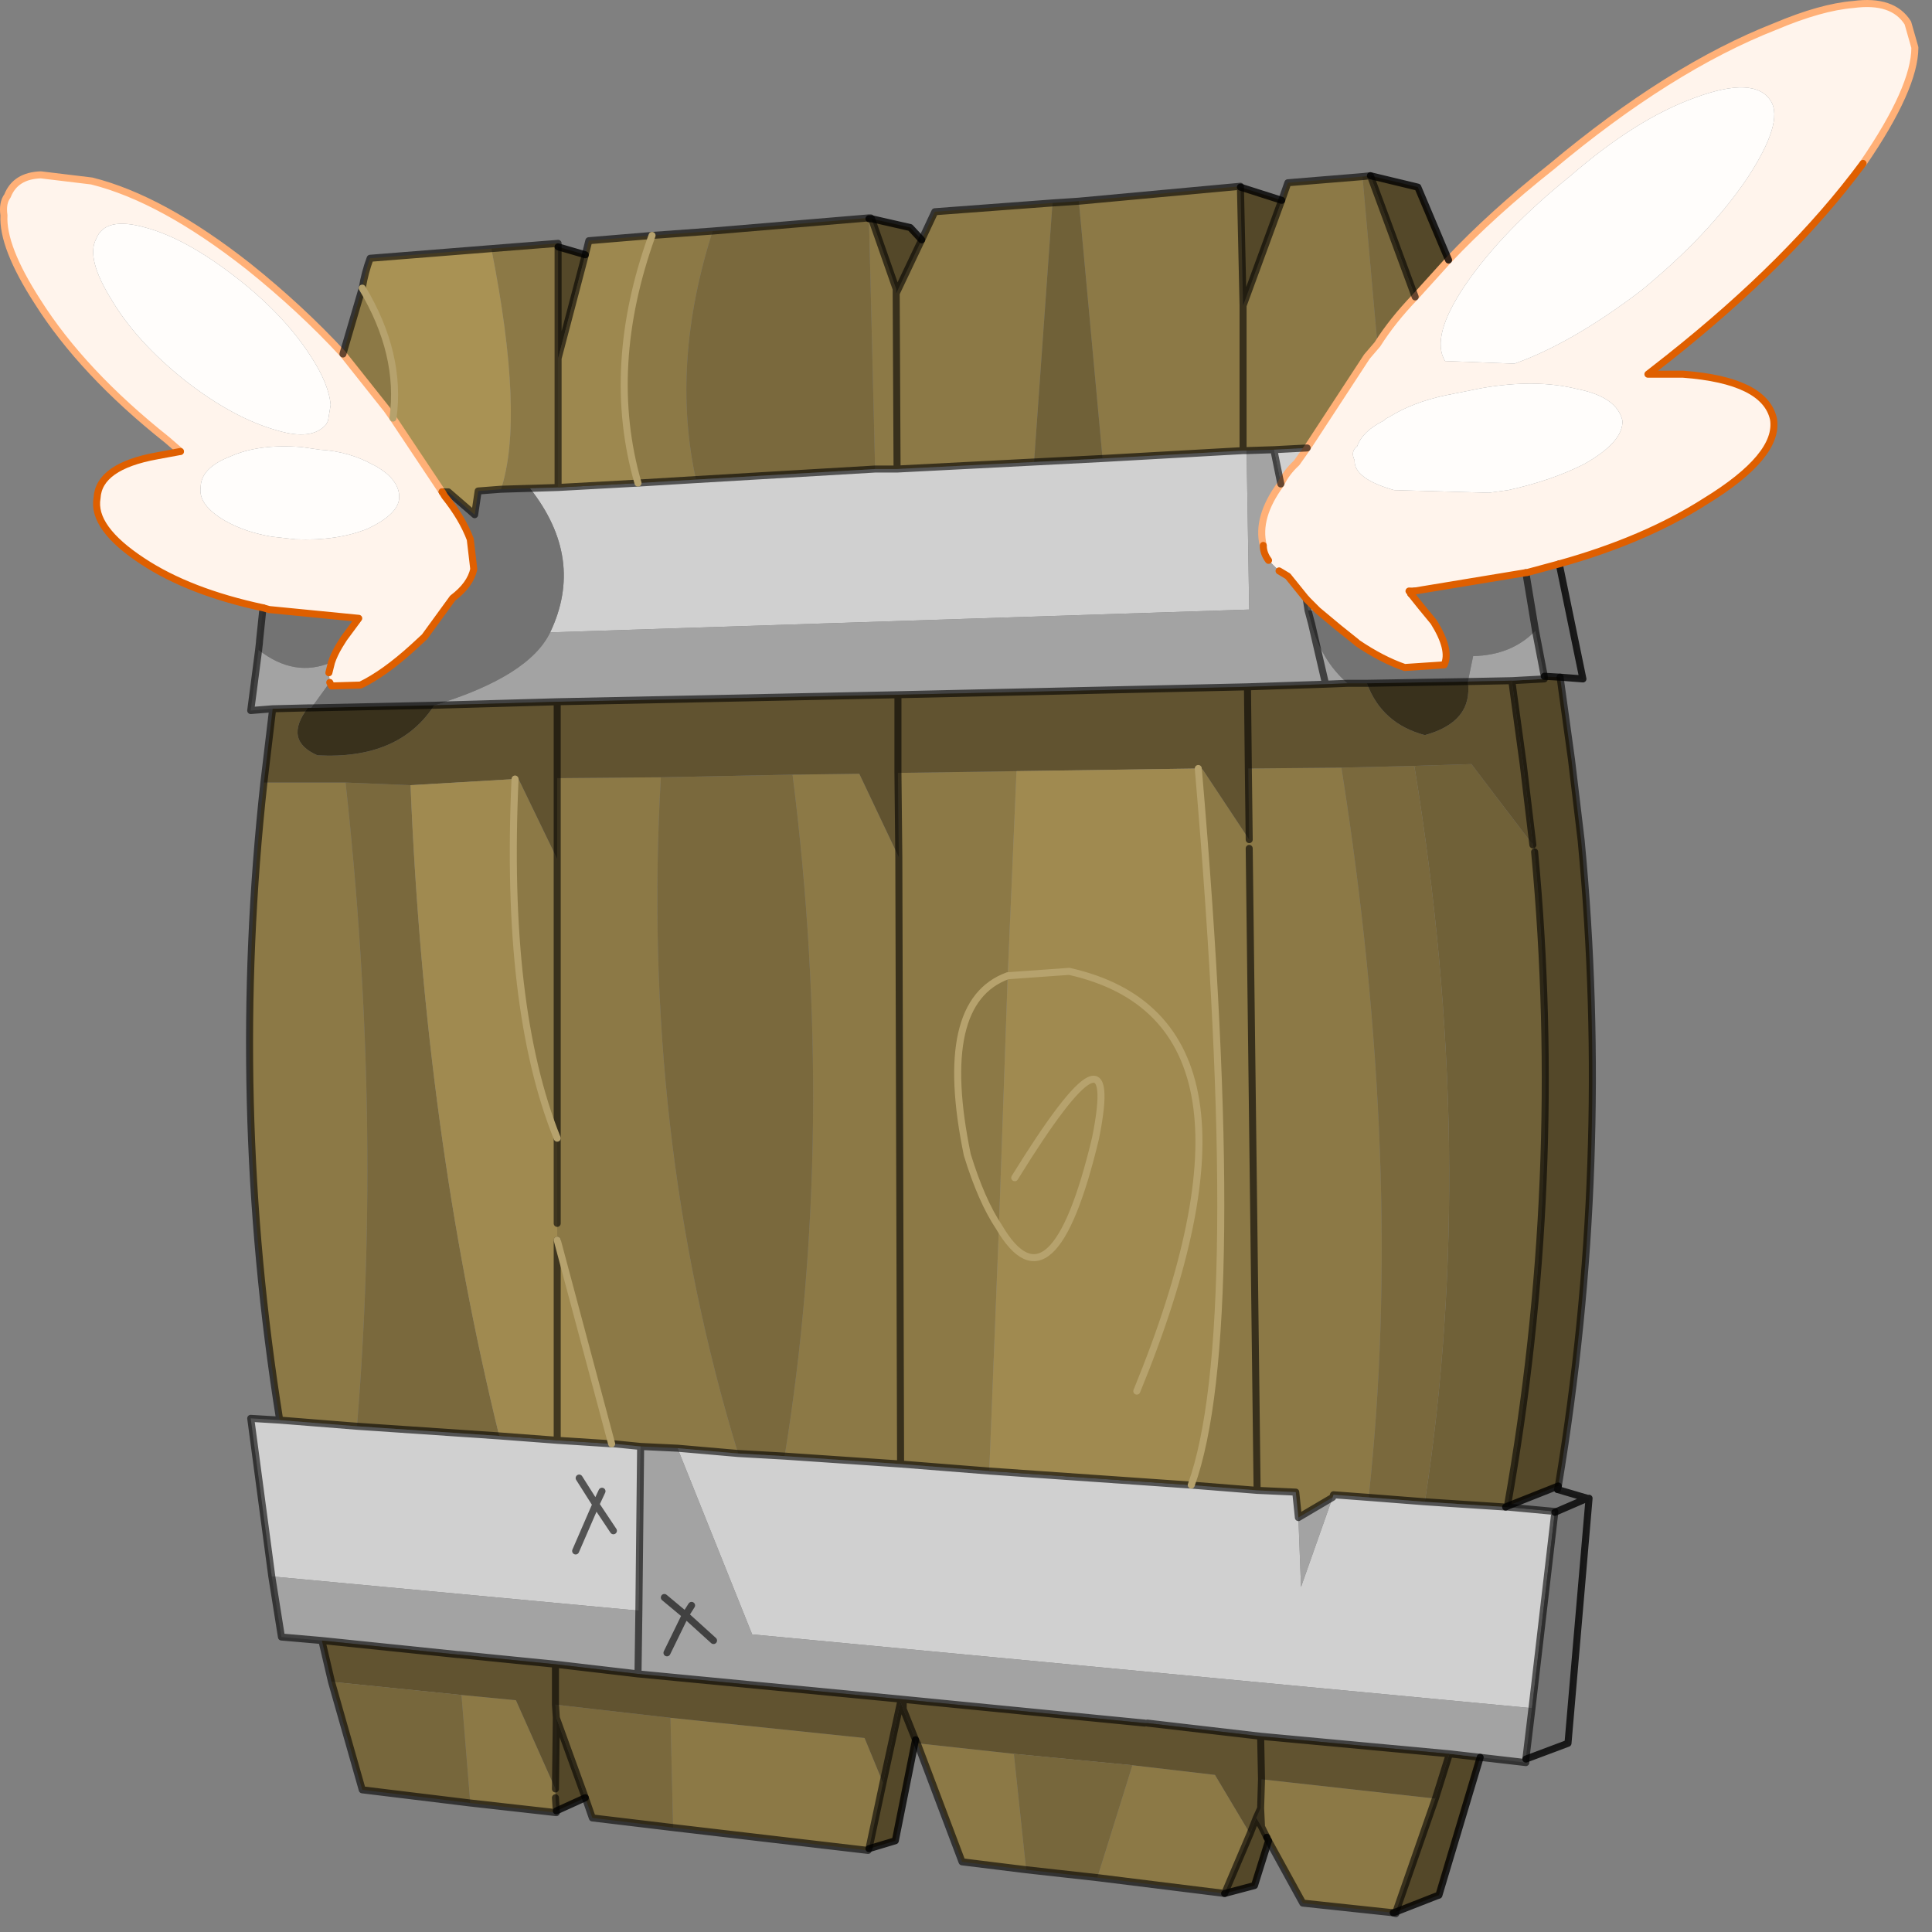 <?xml version="1.0" encoding="UTF-8" standalone="no"?>
<!DOCTYPE svg PUBLIC "-//W3C//DTD SVG 1.1//EN" "http://www.w3.org/Graphics/SVG/1.1/DTD/svg11.dtd">
<svg width="100%" height="100%" viewBox="0 0 110 110" version="1.1" xmlns="http://www.w3.org/2000/svg" xmlns:xlink="http://www.w3.org/1999/xlink" xml:space="preserve" xmlns:serif="http://www.serif.com/" style="fill-rule:evenodd;clip-rule:evenodd;stroke-linecap:round;stroke-linejoin:round;">
    <rect x="0" y="0" width="110" height="110" fill="#808080" stroke="none"/>
    <g transform="matrix(1,0,0,1,-220.375,-145.395)">
        <g>
            <g id="shape0">
                <path d="M313.8,161.95C316.367,159.85 318.383,157.717 319.85,155.55C321.25,153.417 321.7,151.95 321.2,151.15C320.6,150.183 319.167,150.117 316.9,150.95C314.667,151.75 312.3,153.233 309.8,155.4C307.233,157.467 305.25,159.517 303.85,161.55C302.483,163.55 302.083,165.017 302.65,165.95L306.6,166.1C308.767,165.333 311.167,163.95 313.8,161.95M302.85,160.2C304.517,158.433 306.467,156.667 308.7,154.9C313.2,151.133 317.45,148.467 321.45,146.9C323.183,146.167 324.667,145.75 325.9,145.65C327.4,145.45 328.433,145.8 329,146.7L329.4,148.1C329.4,149.633 328.417,151.833 326.45,154.7C323.717,158.4 320.017,162.1 315.35,165.8L314.2,166.7L316.2,166.7C319.3,166.933 321.017,167.783 321.35,169.25C321.583,170.65 320.283,172.217 317.45,173.95C315.15,175.417 312.383,176.6 309.15,177.5L307.3,178L307.25,178L300.9,179.05L300.6,179.05L300.7,179.2L301.3,179.95L302,180.8C302.667,181.867 302.867,182.683 302.6,183.25L300.35,183.4C299.483,183.1 298.583,182.633 297.65,182L297.6,181.95L296.6,181.15L295.4,180.15L294.75,179.5L293.7,178.2L293.2,177.9L292.6,177.3C292.4,177.033 292.3,176.75 292.3,176.45C292.033,175.383 292.367,174.217 293.3,172.95C293.5,172.517 293.8,172.117 294.2,171.75L294.8,170.9L298.2,165.7L298.8,165C299.367,164.1 300.083,163.2 300.95,162.3L302.85,160.2M235.35,180C232.55,179.4 230.267,178.517 228.5,177.35C226.567,176.083 225.7,174.883 225.9,173.75C225.967,172.55 227.1,171.75 229.3,171.35L230.65,171.1L229.9,170.45C226.667,167.883 224.2,165.25 222.5,162.55C221.167,160.483 220.533,158.85 220.6,157.65C220.533,157.183 220.6,156.817 220.8,156.55C221.1,155.783 221.733,155.383 222.7,155.35L225.6,155.7C228.267,156.367 231.233,157.983 234.5,160.55C236.5,162.15 238.3,163.817 239.9,165.55L242.4,168.7L242.75,169.2L245.55,173.4L245.7,173.65C246.367,174.483 246.85,175.3 247.15,176.1L247.35,177.8C247.217,178.4 246.817,178.95 246.15,179.45L244.55,181.65L243.9,182.25C242.8,183.25 241.8,183.967 240.9,184.4L239.25,184.45L239.15,184.25L239.1,183.7L239.25,183.1C239.35,182.8 239.5,182.483 239.7,182.15L239.95,181.75L240.8,180.6L235.7,180.1L235.35,180M310.2,167.55C308.6,167.15 306.767,167.133 304.7,167.5L302.7,167.9C301.433,168.167 300.35,168.583 299.45,169.15C299.35,169.183 299.25,169.25 299.15,169.35C298.35,169.75 297.85,170.233 297.65,170.8C297.383,171 297.333,171.267 297.5,171.6C297.467,172.3 298.217,172.867 299.75,173.3L305.15,173.45L306.25,173.3C307.917,172.933 309.367,172.433 310.6,171.8C312.067,170.967 312.783,170.15 312.75,169.35C312.55,168.45 311.7,167.85 310.2,167.55M226.75,162.5C227.683,164.067 229.067,165.583 230.9,167.05C232.733,168.483 234.483,169.433 236.15,169.9C237.483,170.3 238.417,170.183 238.95,169.55L239.05,169.35L239.2,168.45C239.133,167.65 238.75,166.717 238.05,165.65C237.017,164.05 235.567,162.533 233.7,161.1C231.833,159.667 230.15,158.75 228.65,158.35C227.117,157.917 226.183,158.133 225.85,159C225.45,159.733 225.75,160.9 226.75,162.5M243.1,173.55C243.033,172.95 242.6,172.417 241.8,171.95L241.6,171.85C240.7,171.35 239.7,171.067 238.6,171L237.55,170.85C235.917,170.717 234.55,170.9 233.45,171.4C232.35,171.833 231.8,172.417 231.8,173.15C231.7,173.817 232.167,174.45 233.2,175.05C233.967,175.483 234.85,175.783 235.85,175.95L237.2,176.1C238.767,176.167 240.133,175.967 241.3,175.5C242.433,174.967 243.033,174.4 243.1,173.8L243.1,173.55" style="fill:#fff4ec;"/>
                <path d="M313.8,161.95C311.167,163.95 308.767,165.333 306.6,166.1L302.65,165.95C302.083,165.017 302.483,163.55 303.85,161.55C305.25,159.517 307.233,157.467 309.8,155.4C312.3,153.233 314.667,151.75 316.9,150.95C319.167,150.117 320.6,150.183 321.2,151.15C321.7,151.95 321.25,153.417 319.85,155.55C318.383,157.717 316.367,159.85 313.8,161.95M310.2,167.55C311.7,167.85 312.55,168.45 312.75,169.35C312.783,170.15 312.067,170.967 310.6,171.8C309.367,172.433 307.917,172.933 306.25,173.3L305.15,173.45L299.75,173.3C298.217,172.867 297.467,172.3 297.5,171.6C297.333,171.267 297.383,171 297.65,170.8C297.85,170.233 298.35,169.75 299.15,169.35C299.25,169.25 299.35,169.183 299.45,169.15C300.35,168.583 301.433,168.167 302.7,167.9L304.7,167.5C306.767,167.133 308.6,167.15 310.2,167.55M226.75,162.5C225.75,160.9 225.45,159.733 225.85,159C226.183,158.133 227.117,157.917 228.65,158.35C230.15,158.75 231.833,159.667 233.7,161.1C235.567,162.533 237.017,164.05 238.05,165.65C238.75,166.717 239.133,167.65 239.2,168.45L239.05,169.35L238.95,169.55C238.417,170.183 237.483,170.3 236.15,169.9C234.483,169.433 232.733,168.483 230.9,167.05C229.067,165.583 227.683,164.067 226.75,162.5M243.1,173.55L243.1,173.8C243.033,174.4 242.433,174.967 241.3,175.5C240.133,175.967 238.767,176.167 237.2,176.1L235.85,175.95C234.85,175.783 233.967,175.483 233.2,175.05C232.167,174.45 231.7,173.817 231.8,173.15C231.8,172.417 232.35,171.833 233.45,171.4C234.55,170.9 235.917,170.717 237.55,170.85L238.6,171C239.7,171.067 240.7,171.35 241.6,171.85L241.8,171.95C242.6,172.417 243.033,172.95 243.1,173.55" style="fill:#fffdfb;"/>
                <path d="M299.85,254.25L299.85,254.35L299.7,254.3L294.55,253.75L292.6,250.2L292.2,249.4L291.9,248.9L292.15,248.35L292.2,249.4L292.15,248.35L292.2,246.7L302.1,247.8L299.85,254.25L299.7,254.3L299.85,254.25M290.1,253.2L282.85,252.3L284.85,245.9L289.55,246.45L291.55,249.8L290.1,253.2M278.8,251.85L275.15,251.4L272.6,244.65L278.1,245.25L278.8,251.85M269.85,250.65L269.8,250.75L258.7,249.45L258.55,243.2L269.6,244.35L270.65,246.9L269.85,250.65M252.05,248.5L252.05,248.6L247.15,248.05L246.65,241.9L249.75,242.2L252,247.25L252,247.75L252.05,248.5M236.3,226.25C234.367,214.183 234.067,202.083 235.4,189.95L240.05,189.95C241.45,202.65 241.667,214.867 240.7,226.6L236.3,226.25M239.9,165.55L241,161.8C242.5,164.3 243.083,166.767 242.75,169.2L242.4,168.7L239.9,165.55M248.35,159.55L252.15,159.25L252.15,173.15L250.55,173.2L250.5,173.2L248.9,173.25C249.8,170.517 249.617,165.95 248.35,159.55M257.5,158.8L260.95,158.55C259.35,163.583 259.033,168.3 260,172.7L256.7,172.9C255.433,168.5 255.7,163.8 257.5,158.8M269.85,157.8L269.95,157.8L270,157.85L269.85,157.85L270,157.85L271.4,161.85L271.4,162.1L272.85,159.05L273.6,157.45L280.3,156.95L279.25,171.7L271.45,172.1L270.2,172.1L269.85,157.85L269.85,157.8M281.8,156.85L291,156L291,156.05L291.15,162.8L293.35,156.8L293.7,155.8L297.95,155.45L298.8,165L298.2,165.7L294.8,170.9L292.9,171L291.35,171.05L291.15,171.05L283.15,171.5L281.8,156.85M291.45,189.15L296.75,189.1C299.15,204.3 299.667,218.15 298.3,230.65L296.3,230.5L296.25,230.65L294.3,231.8L294.15,230.35L291.95,230.25L288.2,229.95C290.3,224.117 290.433,210.517 288.6,189.15L288.85,189.2L291.5,193.2L291.45,189.15M277.25,215.25C276.583,214.25 275.983,212.883 275.45,211.15C274.25,205.35 275.017,201.95 277.75,200.95C275.017,201.95 274.25,205.35 275.45,211.15C275.983,212.883 276.583,214.25 277.25,215.25L276.7,229.15L271.65,228.75L271.55,194.2L271.65,228.75L265.05,228.3C267.05,215.933 267.2,203 265.5,189.5L269.3,189.45L271.55,194.2L271.5,189.4L278.25,189.3L277.75,200.95L277.25,215.25M291.15,162.8L291.15,171.05L291.15,162.8M249.7,189.75L249.9,189.75L252.1,194.3L252.1,189.7L258,189.65C257.233,203.217 258.7,216.05 262.4,228.15L258.95,227.85L256.85,227.75L255.35,227.6L255.2,227.6L252.1,216L252.1,210.2C250.1,205.233 249.3,198.417 249.7,189.75M252.1,194.3L252.1,210.2L252.1,194.3M271.4,162.1L271.45,172.1L271.4,162.1M291.5,193.7L291.95,230.25L291.5,193.7" style="fill:#8c7946;"/>
                <path d="M280.3,156.95L281.8,156.85L283.15,171.5L279.25,171.7L280.3,156.95M300.9,189L304.15,188.9L307.65,193.5L307.75,193.9C308.917,206.333 308.4,218.75 306.2,231.15L306.2,231.2L306.1,231.2L301.5,230.9C303.533,217.767 303.333,203.8 300.9,189M306.2,231.15L306.1,231.2L306.2,231.15" style="fill:#706138;"/>
                <path d="M309.2,183.95L309.85,188.65L310.4,193.25C311.567,205.517 311.133,217.767 309.1,230L306.2,231.15C308.4,218.75 308.917,206.333 307.75,193.9L307.65,193.5L307.1,188.9L306.45,184.15L308.3,184.05L308.3,183.9L309.2,183.95M304.65,245.45L302.3,253.3L302.15,253.35L299.85,254.25L302.1,247.8L302.9,245.25L304.65,245.45M292.6,250.2L291.8,252.75L290.1,253.2L291.55,249.8L291.9,248.9L292.2,249.4L292.6,250.2M272.5,244.45L271.35,250.2L269.85,250.65L270.65,246.9L271.65,242.3L271.8,242.7L272.5,244.45M253.7,247.75L252.05,248.5L252,247.75L252,247.25L252.05,243.2L253.7,247.75M252.15,159.45L253.7,159.9L252.15,165.8L252.15,159.45M270,157.85L272.2,158.35L272.85,159.05L271.4,162.1L271.4,161.85L270,157.85M291,156.05L293.35,156.8L291.15,162.8L291,156.05M298.4,155.4L301.1,156.05L302.85,160.2L300.95,162.3L298.4,155.4" style="fill:#544829;"/>
                <path d="M258.7,249.45L254.1,248.9L253.7,247.75L252.05,243.2L252,242.45L258.55,243.2L258.7,249.45M260.95,158.55L269.85,157.8L269.85,157.85L270.2,172.1L260,172.7C259.033,168.3 259.35,163.583 260.95,158.55M297.95,155.45L298.4,155.4L300.95,162.3C300.083,163.2 299.367,164.1 298.8,165L297.95,155.45M296.75,189.1L300.9,189C303.333,203.8 303.533,217.767 301.5,230.9L298.3,230.65C299.667,218.15 299.15,204.3 296.75,189.1M258,189.65L265.5,189.5C267.2,203 267.05,215.933 265.05,228.3L262.4,228.15C258.7,216.05 257.233,203.217 258,189.65M240.05,189.95L243.75,190.1C244.283,203.267 245.967,215.617 248.8,227.15L240.7,226.6C241.667,214.867 241.45,202.65 240.05,189.95" style="fill:#7a693d;"/>
                <path d="M235.85,235.15L234.65,226.15L236.3,226.25L240.7,226.6L248.8,227.15L252.1,227.4L255.2,227.6L255.35,227.6L256.85,227.75L256.75,237.1L235.85,235.15M294.8,170.9L294.2,171.75C293.8,172.117 293.5,172.517 293.3,172.95L292.9,171L294.8,170.9M294.75,179.5L295.4,180.15L294.85,180.15L294.75,179.5M300.7,179.2L300.6,179.05L300.9,179.05L300.7,179.2M279.25,171.7L283.15,171.5L291.15,171.05L291.35,171.05L291.5,180.1L251.7,181.4C253.033,178.6 252.65,175.867 250.55,173.2L252.15,173.15L256.7,172.9L260,172.7L270.2,172.1L271.45,172.1L279.25,171.7M271.65,228.75L276.7,229.15L288.2,229.95L291.95,230.25L294.15,230.35L294.3,231.8L294.45,235.75L296.25,230.65L296.3,230.5L298.3,230.65L301.5,230.9L306.1,231.2L306.2,231.2L308.9,231.45L308.9,231.5L307.6,242.65L263.2,238.45L258.95,227.85L262.4,228.15L265.05,228.3L271.65,228.75M245.7,173.65L245.55,173.4L245.6,173.4L245.7,173.65M255.3,232.55L254.3,231.05L253.35,229.55L254.3,231.05L254.65,230.3L254.3,231.05L255.3,232.55M253.15,233.7L254.3,231.05L253.15,233.7" style="fill:#d0d0d0;"/>
                <path d="M307.25,245.55L307.25,245.75L304.65,245.45L302.9,245.25L292.15,244.25L285.7,243.5L285.55,243.5L271.8,242.15L256.7,240.7L256.75,237.1L256.7,240.7L252,240.15L246.5,239.6L246.45,239.6L238.7,238.8L236.4,238.6L235.85,235.15L256.75,237.1L256.85,227.75L258.95,227.85L263.2,238.45L307.6,242.65L307.25,245.55M235.9,185.75L234.65,185.85L235.1,182.4C236.467,183.467 237.85,183.7 239.25,183.1L239.1,183.7L239.15,184.25L238.1,185.7L237.9,185.7L235.9,185.75M293.3,172.95C292.367,174.217 292.033,175.383 292.3,176.45C292.3,176.75 292.4,177.033 292.6,177.3L293.2,177.9L293.7,178.2L294.75,179.5L294.85,180.15L295.05,180.9C295.417,182.3 296.1,183.433 297.1,184.3L295.85,184.35L295.05,180.9L295.85,184.35L291.4,184.5L271.5,184.95L252.1,185.35L245.1,185.55C248.7,184.45 250.9,183.067 251.7,181.4L291.5,180.1L291.35,171.05L292.9,171L293.3,172.95M303.95,184.2L304.25,182.75C305.717,182.717 306.9,182.233 307.8,181.3L308.3,183.9L308.3,184.05L306.45,184.15L303.95,184.2M261,238.8L259.4,237.35L258.2,236.35L259.4,237.35L259.75,236.8L259.4,237.35L261,238.8M296.25,230.65L294.45,235.75L294.3,231.8L296.25,230.65M258.35,239.5L259.4,237.35L258.35,239.5" style="fill:#a3a3a3;"/>
                <path d="M309.15,177.5L310.5,184.05L309.2,183.95L308.3,183.9L307.8,181.3C306.9,182.233 305.717,182.717 304.25,182.75L303.95,184.2L298.2,184.3L297.1,184.3C296.1,183.433 295.417,182.3 295.05,180.9L294.85,180.15L295.4,180.15L296.6,181.15L297.6,181.95L297.65,182C298.583,182.633 299.483,183.1 300.35,183.4L302.6,183.25C302.867,182.683 302.667,181.867 302,180.8L301.3,179.95L300.7,179.2L300.9,179.05L307.25,178L307.3,178L309.15,177.5M309.1,230L309.05,230.2L310.75,230.7L310.85,230.7L309.65,244.65L307.25,245.55L307.6,242.65L308.9,231.5L308.9,231.45L306.2,231.2L306.2,231.15L309.1,230M235.1,182.4L235.15,181.95L235.15,181.9L235.35,180L235.7,180.1L240.8,180.6L239.95,181.75L239.7,182.15C239.5,182.483 239.35,182.8 239.25,183.1C237.85,183.7 236.467,183.467 235.1,182.4M307.25,178L307.8,181.3L307.25,178M250.55,173.2C252.65,175.867 253.033,178.6 251.7,181.4C250.9,183.067 248.7,184.45 245.1,185.55L238.1,185.7L239.15,184.25L239.25,184.45L240.9,184.4C241.8,183.967 242.8,183.25 243.9,182.25L244.55,181.65L246.15,179.45C246.817,178.95 247.217,178.4 247.35,177.8L247.15,176.1C246.85,175.3 246.367,174.483 245.7,173.65L245.6,173.4L245.9,173.4L247.4,174.7L247.6,173.35L248.9,173.25L250.5,173.2L250.55,173.2M310.75,230.7L308.9,231.5L310.75,230.7" style="fill:#737373;"/>
                <path d="M272.6,244.65L272.5,244.45L271.8,242.7L271.65,242.3L270.65,246.9L269.6,244.35L258.55,243.2L252,242.45L252.05,243.2L252,247.25L249.75,242.2L246.65,241.9L239.25,241.15L238.7,238.8L246.45,239.6L246.5,239.6L252,240.15L252,242.45L252,240.15L256.7,240.7L271.8,242.15L285.55,243.5L285.7,243.5L292.15,244.25L302.9,245.25L302.1,247.8L292.2,246.7L292.15,248.35L291.9,248.9L291.55,249.8L289.55,246.45L284.85,245.9L278.1,245.25L272.6,244.65M235.4,189.95L235.9,185.75L237.9,185.7C236.967,186.933 237.15,187.833 238.45,188.4C241.55,188.567 243.767,187.617 245.1,185.55L252.1,185.35L271.5,184.95L291.4,184.5L295.85,184.35L297.1,184.3L298.2,184.3C298.767,185.833 299.867,186.817 301.5,187.25C303.333,186.75 304.15,185.733 303.95,184.2L306.45,184.15L307.1,188.9L307.65,193.5L304.15,188.9L300.9,189L296.75,189.1L291.45,189.15L291.4,184.5L291.45,189.15L291.5,193.2L288.85,189.2L288.6,189.15L278.25,189.3L271.5,189.4L271.55,194.2L269.3,189.45L265.5,189.5L258,189.65L252.1,189.7L252.1,185.35L252.1,194.3L249.9,189.75L249.7,189.75L243.75,190.1L240.05,189.95L235.4,189.95M271.5,189.4L271.5,184.95L271.5,189.4M271.8,242.15L271.8,242.7L271.8,242.15M292.15,244.25L292.2,246.7L292.15,244.25" style="fill:#615330;"/>
                <path d="M298.2,184.3L303.95,184.2C304.15,185.733 303.333,186.75 301.5,187.25C299.867,186.817 298.767,185.833 298.2,184.3M238.1,185.7L245.1,185.55C243.767,187.617 241.55,188.567 238.45,188.4C237.15,187.833 236.967,186.933 237.9,185.7L238.1,185.7" style="fill:#39311c;"/>
                <path d="M278.25,189.3L288.6,189.15C290.433,210.517 290.3,224.117 288.2,229.95L276.7,229.15L277.25,215.25L277.75,200.95L278.25,189.3M277.75,200.95L281.25,200.7C289.583,202.567 290.867,210.533 285.1,224.6C290.867,210.533 289.583,202.567 281.25,200.7L277.75,200.95M278.15,212.45C282.25,205.817 283.783,205.067 282.75,210.2C281.117,217.033 279.283,218.717 277.25,215.25C279.283,218.717 281.117,217.033 282.75,210.2C283.783,205.067 282.25,205.817 278.15,212.45M243.75,190.1L249.7,189.75C249.3,198.417 250.1,205.233 252.1,210.2L252.1,216L255.2,227.6L252.1,227.4L248.8,227.15C245.967,215.617 244.283,203.267 243.75,190.1M252.1,216L252.1,227.4L252.1,216" style="fill:#a08a50;"/>
                <path d="M241,161.8C241.1,161.2 241.25,160.633 241.45,160.1L248.35,159.55C249.617,165.95 249.8,170.517 248.9,173.25L247.6,173.35L247.4,174.7L245.9,173.4L245.55,173.4L242.75,169.2C243.083,166.767 242.5,164.3 241,161.8" style="fill:#a99254;"/>
                <path d="M253.7,159.9L253.9,159.1L257.5,158.8C255.7,163.8 255.433,168.5 256.7,172.9L252.15,173.15L252.15,165.8L253.7,159.9" style="fill:#9d884f;"/>
                <path d="M282.85,252.3L278.8,251.85L278.1,245.25L284.85,245.9L282.85,252.3M247.15,248.05L241,247.3L239.25,241.15L246.65,241.9L247.15,248.05" style="fill:#77673c;"/>
                <path d="M302.85,160.2C304.517,158.433 306.467,156.667 308.7,154.9C313.2,151.133 317.45,148.467 321.45,146.9C323.183,146.167 324.667,145.75 325.9,145.65C327.4,145.45 328.433,145.8 329,146.7L329.4,148.1C329.4,149.633 328.417,151.833 326.45,154.7M230.65,171.1L229.9,170.45C226.667,167.883 224.2,165.25 222.5,162.55C221.167,160.483 220.533,158.85 220.6,157.65C220.533,157.183 220.6,156.817 220.8,156.55C221.1,155.783 221.733,155.383 222.7,155.35L225.6,155.7C228.267,156.367 231.233,157.983 234.5,160.55C236.5,162.15 238.3,163.817 239.9,165.55L242.4,168.7L242.75,169.2L245.55,173.4M302.85,160.2L300.95,162.3C300.083,163.2 299.367,164.1 298.8,165L298.2,165.7L294.8,170.9L294.2,171.75C293.8,172.117 293.5,172.517 293.3,172.95C292.367,174.217 292.033,175.383 292.3,176.45M300.7,179.2L300.6,179.05" style="fill:none;fill-rule:nonzero;stroke:#ffb077;stroke-width:0.4px;"/>
                <path d="M309.2,183.95L309.85,188.65L310.4,193.25C311.567,205.517 311.133,217.767 309.1,230L309.05,230.2M307.25,245.55L307.25,245.75L304.65,245.45L302.9,245.25L292.15,244.25L285.7,243.5M299.85,254.25L299.85,254.35L299.7,254.3L294.55,253.75L292.6,250.2M290.1,253.2L282.85,252.3L278.8,251.85L275.15,251.4L272.6,244.65L272.5,244.45L271.8,242.7L271.8,242.15L285.55,243.5M269.85,250.65L269.8,250.75L258.7,249.45L254.1,248.9L253.7,247.75L252.05,243.2L252,242.45L252,240.15L246.5,239.6M252.05,248.5L252.05,248.6L247.15,248.05L241,247.3L239.25,241.15L238.7,238.8L236.4,238.6L235.85,235.15L234.65,226.15L236.3,226.25C234.367,214.183 234.067,202.083 235.4,189.95L235.9,185.75L234.65,185.85L235.1,182.4L235.15,181.95M235.15,181.9L235.35,180M239.9,165.55L241,161.8C241.1,161.2 241.25,160.633 241.45,160.1L248.35,159.55L252.15,159.25L252.15,165.8L253.7,159.9L253.9,159.1L257.5,158.8L260.95,158.55L269.85,157.8L269.95,157.8L270,157.85L271.4,161.85L271.4,162.1L272.85,159.05L273.6,157.45L280.3,156.95L281.8,156.85L291,156L291,156.05L291.15,162.8L293.35,156.8L293.7,155.8L297.95,155.45L298.4,155.4L300.95,162.3M292.9,171L294.8,170.9M292.9,171L293.3,172.95M300.7,179.2L300.9,179.05M294.75,179.5L294.85,180.15L295.05,180.9L295.85,184.35L291.4,184.5L291.45,189.15L291.5,193.2M297.1,184.3L298.2,184.3L303.95,184.2L306.45,184.15L308.3,184.05L308.3,183.9L307.8,181.3L307.25,178M295.85,184.35L297.1,184.3M307.65,193.5L307.1,188.9L306.45,184.15M283.15,171.5L271.45,172.1L270.2,172.1L260,172.7L256.7,172.9L252.15,173.15L250.55,173.2M291.35,171.05L291.15,171.05L283.15,171.5M271.5,189.4L271.55,194.2L271.65,228.75L276.7,229.15L288.2,229.95L291.95,230.25L291.5,193.7M307.75,193.9C308.917,206.333 308.4,218.75 306.2,231.15L306.2,231.2L306.1,231.2L301.5,230.9L298.3,230.65L296.3,230.5L296.25,230.65L294.3,231.8L294.15,230.35L291.95,230.25M291.35,171.05L292.9,171M291.15,171.05L291.15,162.8M265.05,228.3L271.65,228.75M271.5,184.95L271.5,189.4M238.1,185.7L245.1,185.55L252.1,185.35L271.5,184.95L291.4,184.5M245.55,173.4L245.9,173.4L247.4,174.7L247.6,173.35L248.9,173.25L250.5,173.2M238.1,185.7L237.9,185.7L235.9,185.75M252.1,189.7L252.1,185.35M252.1,194.3L252.1,189.7M262.4,228.15L265.05,228.3M252.1,210.2L252.1,194.3M252.15,173.15L252.15,165.8M271.45,172.1L271.4,162.1M253.35,229.55L254.3,231.05L254.65,230.3M254.3,231.05L255.3,232.55M255.35,227.6L256.85,227.75L258.95,227.85L262.4,228.15M258.2,236.35L259.4,237.35L259.75,236.8M259.4,237.35L261,238.8M256.85,227.75L256.75,237.1L256.7,240.7L271.8,242.15M254.3,231.05L253.15,233.7M307.6,242.65L308.9,231.5L308.9,231.45L306.2,231.2M255.2,227.6L252.1,227.4L248.8,227.15L240.7,226.6L236.3,226.25M252.1,227.4L252.1,216M246.45,239.6L238.7,238.8M252,247.75L252.05,248.5M252,247.25L252.05,243.2M270.65,246.9L269.85,250.65M270.65,246.9L271.65,242.3L271.8,242.7M259.4,237.35L258.35,239.5M256.7,240.7L252,240.15M291.9,248.9L292.2,249.4L292.15,248.35L291.9,248.9L291.55,249.8L290.1,253.2M292.15,248.35L292.2,246.7L292.15,244.25M292.2,249.4L292.5,250M307.6,242.65L307.25,245.55M299.85,254.25L302.1,247.8L302.9,245.25M252.1,210.2L252.1,215.05" style="fill:none;fill-rule:nonzero;stroke:#000;stroke-opacity:0.6;stroke-width:0.4px;"/>
                <path d="M309.15,177.5L310.5,184.05L309.2,183.95L308.3,183.9M309.05,230.2L310.75,230.7L308.9,231.5M310.85,230.7L309.65,244.65L307.25,245.55M304.65,245.45L302.3,253.3L302.15,253.35L299.85,254.25L299.7,254.3M292.6,250.2L291.8,252.75L290.1,253.2M272.5,244.45L271.35,250.2L269.85,250.65M253.7,247.75L252.05,248.5M252.15,159.45L253.7,159.9M270,157.85L272.2,158.35L272.85,159.05M291,156.05L293.35,156.8M298.4,155.4L301.1,156.05L302.85,160.2M306.2,231.15L309.1,230M269.85,157.85L270,157.85M306.1,231.2L306.2,231.15M292.5,250L292.6,250.2" style="fill:none;fill-rule:nonzero;stroke:#000;stroke-opacity:0.8;stroke-width:0.4px;"/>
                <path d="M326.45,154.7C323.717,158.4 320.017,162.1 315.35,165.8L314.2,166.7L316.2,166.7C319.3,166.933 321.017,167.783 321.35,169.25C321.583,170.65 320.283,172.217 317.45,173.95C315.15,175.417 312.383,176.6 309.15,177.5L307.3,178L307.25,178L300.9,179.05L300.6,179.05M235.35,180C232.55,179.4 230.267,178.517 228.5,177.35C226.567,176.083 225.7,174.883 225.9,173.75C225.967,172.55 227.1,171.75 229.3,171.35L230.65,171.1M292.3,176.45C292.3,176.75 292.4,177.033 292.6,177.3M293.2,177.9L293.7,178.2L294.75,179.5L295.4,180.15L296.6,181.15L297.6,181.95L297.65,182C298.583,182.633 299.483,183.1 300.35,183.4L302.6,183.25C302.867,182.683 302.667,181.867 302,180.8L301.3,179.95L300.7,179.2M245.7,173.65L245.55,173.4M245.7,173.65C246.367,174.483 246.85,175.3 247.15,176.1L247.35,177.8C247.217,178.4 246.817,178.95 246.15,179.45L244.55,181.65L243.9,182.25C242.8,183.25 241.8,183.967 240.9,184.4L239.25,184.45L239.15,184.25M239.25,183.1L239.1,183.7M235.35,180L235.7,180.1L240.8,180.6L239.95,181.75L239.7,182.15C239.5,182.483 239.35,182.8 239.25,183.1" style="fill:none;fill-rule:nonzero;stroke:#df5f00;stroke-width:0.4px;"/>
                <path d="M277.75,200.95C275.017,201.95 274.25,205.35 275.45,211.15C275.983,212.883 276.583,214.25 277.25,215.25C279.283,218.717 281.117,217.033 282.75,210.2C283.783,205.067 282.25,205.817 278.15,212.45M285.1,224.6C290.867,210.533 289.583,202.567 281.25,200.7L277.75,200.95M242.75,169.2C243.083,166.767 242.5,164.3 241,161.8M249.7,189.75C249.3,198.417 250.1,205.233 252.1,210.2M256.7,172.9C255.433,168.5 255.7,163.8 257.5,158.8M252.1,216L255.2,227.6M288.6,189.15C290.433,210.517 290.3,224.117 288.2,229.95" style="fill:none;fill-rule:nonzero;stroke:#b6a26d;stroke-width:0.4px;"/>
            </g>
        </g>
    </g>
</svg>
